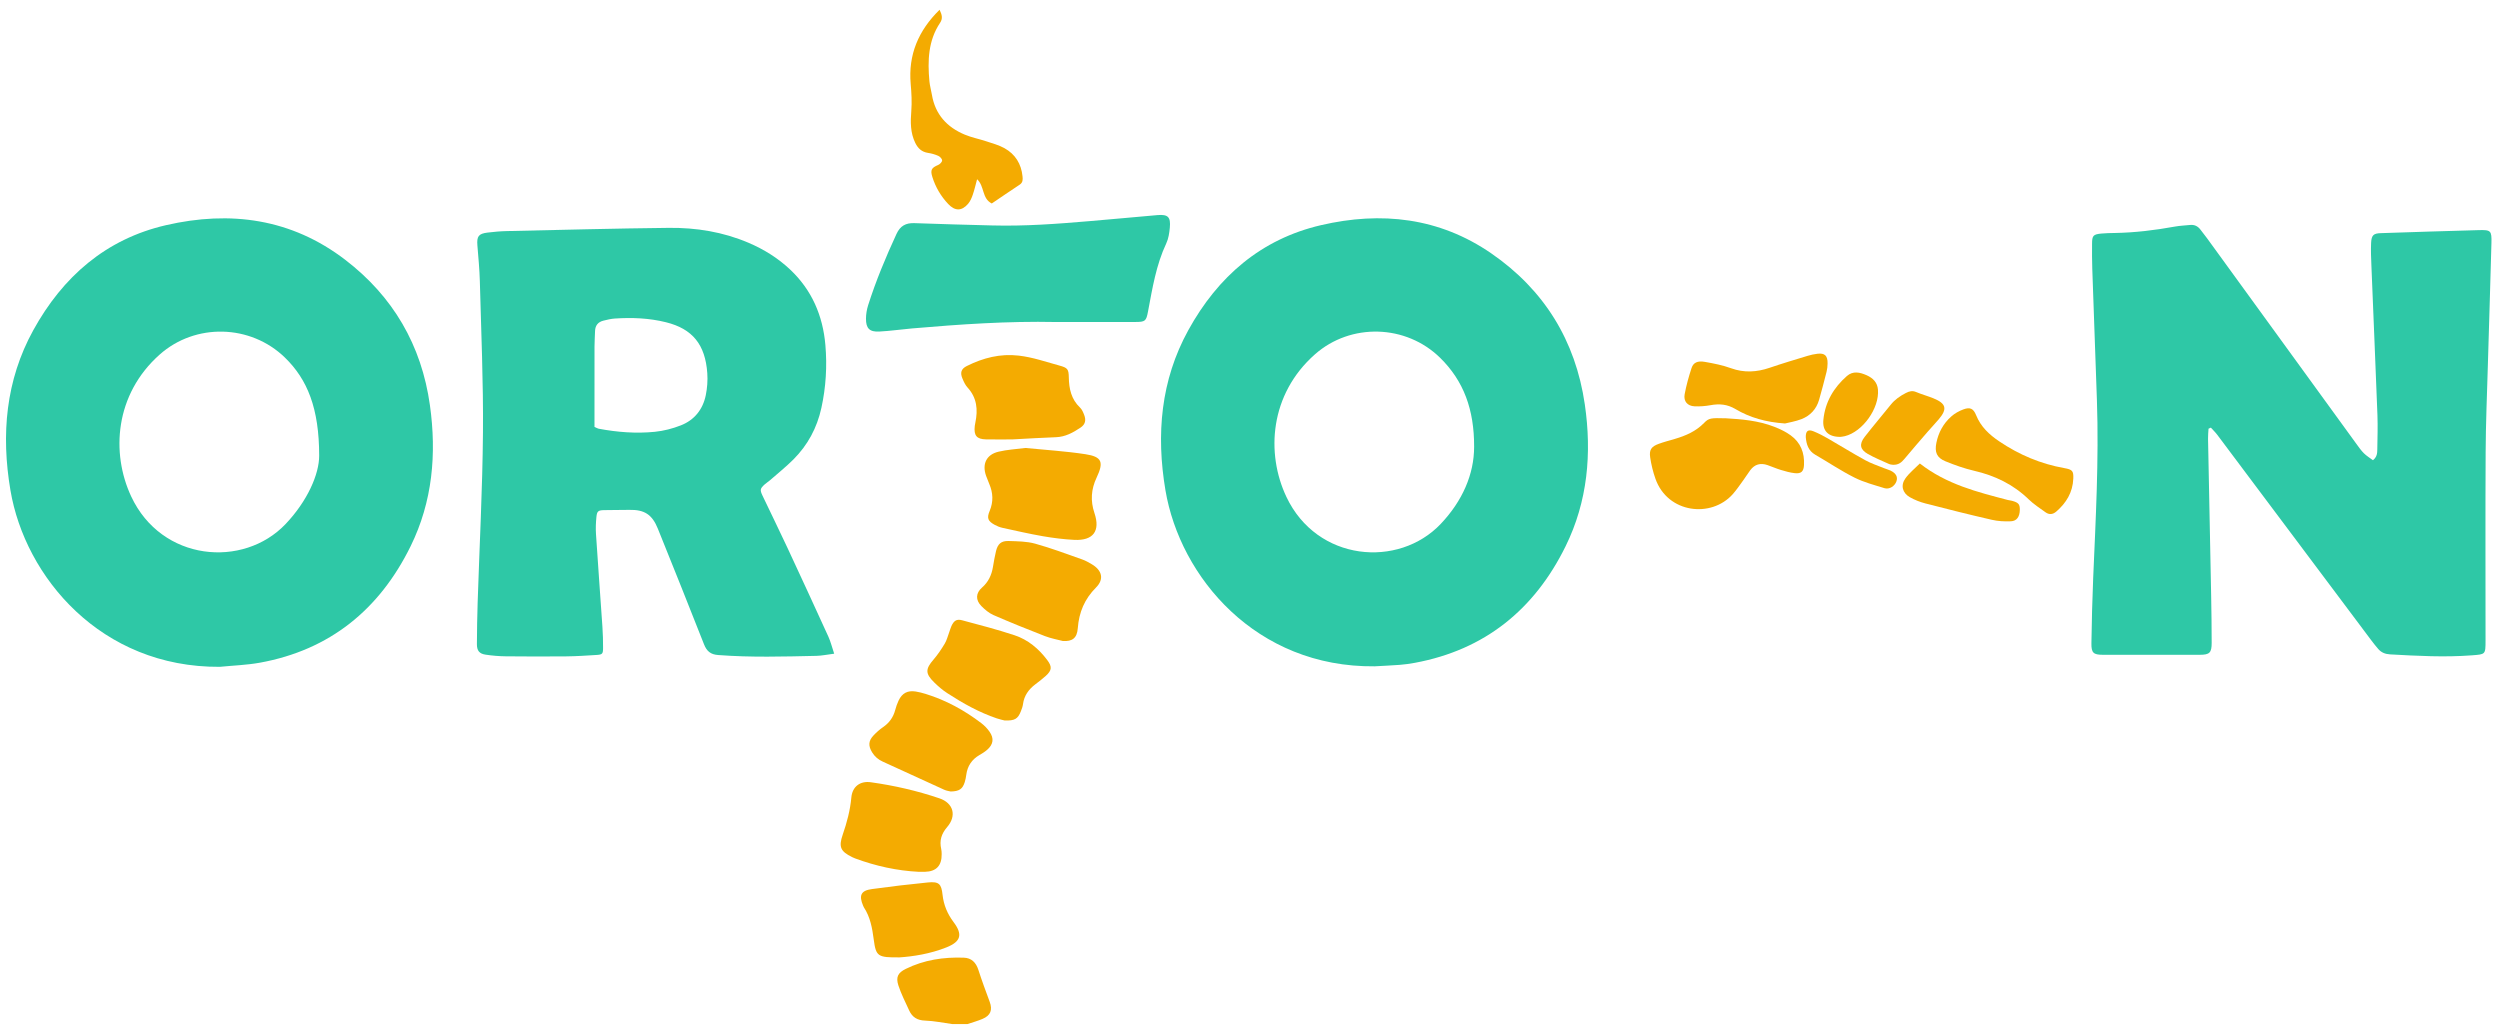 <svg width="97" height="40" viewBox="0 0 97 40" fill="none" xmlns="http://www.w3.org/2000/svg">
<path d="M36.95 39.734C36.597 39.686 36.245 39.611 35.891 39.599C35.589 39.589 35.394 39.467 35.274 39.202C35.13 38.883 34.966 38.569 34.858 38.237C34.751 37.909 34.841 37.742 35.144 37.593C35.855 37.242 36.615 37.13 37.398 37.158C37.69 37.168 37.867 37.341 37.96 37.628C38.094 38.046 38.248 38.458 38.4 38.87C38.517 39.187 38.437 39.401 38.12 39.534C37.932 39.614 37.733 39.668 37.539 39.734H36.95Z" fill="#F4AB01"/>
<path d="M85.691 16.633C85.684 16.762 85.669 16.891 85.672 17.02C85.711 19.053 85.754 21.085 85.793 23.119C85.805 23.726 85.812 24.334 85.813 24.942C85.814 25.327 85.731 25.406 85.352 25.406C84.098 25.407 82.845 25.408 81.591 25.406C81.226 25.405 81.141 25.332 81.147 24.961C81.16 24.121 81.179 23.281 81.215 22.442C81.313 20.146 81.439 17.85 81.361 15.55C81.303 13.838 81.238 12.126 81.18 10.414C81.169 10.094 81.17 9.773 81.172 9.453C81.173 9.143 81.218 9.093 81.529 9.062C81.702 9.045 81.877 9.043 82.051 9.04C82.838 9.026 83.616 8.932 84.389 8.791C84.581 8.756 84.779 8.749 84.974 8.729C85.14 8.711 85.272 8.772 85.374 8.905C85.461 9.018 85.55 9.129 85.634 9.245C87.567 11.905 89.499 14.567 91.431 17.227C91.522 17.352 91.611 17.48 91.719 17.587C91.823 17.69 91.952 17.768 92.071 17.857C92.231 17.727 92.237 17.58 92.239 17.44C92.246 16.998 92.261 16.556 92.245 16.115C92.172 14.182 92.088 12.25 92.011 10.318C91.999 10.02 91.985 9.721 91.999 9.424C92.014 9.122 92.093 9.055 92.38 9.046C93.644 9.005 94.907 8.962 96.171 8.929C96.647 8.916 96.68 8.947 96.668 9.43C96.626 11.031 96.573 12.633 96.527 14.235C96.495 15.339 96.448 16.444 96.443 17.548C96.43 19.98 96.439 22.412 96.439 24.844C96.439 25.402 96.437 25.386 95.905 25.427C94.847 25.507 93.793 25.449 92.737 25.39C92.55 25.38 92.397 25.32 92.275 25.18C92.182 25.072 92.093 24.96 92.007 24.846C90.016 22.189 88.025 19.531 86.033 16.874C85.958 16.773 85.866 16.686 85.782 16.592C85.752 16.606 85.722 16.62 85.691 16.633Z" fill="#2EC8A6"/>
<path d="M12.384 17.68C12.384 15.843 11.928 14.721 11.053 13.872C9.72 12.579 7.58 12.526 6.195 13.757C4.453 15.306 4.304 17.579 5.089 19.26C6.269 21.787 9.437 22.057 11.077 20.337C11.928 19.444 12.386 18.395 12.384 17.68ZM8.528 25.873C3.913 25.902 0.973 22.387 0.405 19.023C0.04 16.862 0.22 14.759 1.29 12.815C2.436 10.733 4.112 9.274 6.44 8.737C8.935 8.162 11.307 8.48 13.396 10.081C15.243 11.497 16.355 13.385 16.681 15.723C16.946 17.616 16.781 19.464 15.934 21.189C14.722 23.655 12.794 25.219 10.087 25.712C9.574 25.805 9.048 25.821 8.528 25.873Z" fill="#2EC8A6"/>
<path d="M57.196 17.333C57.2 15.889 56.791 14.781 55.878 13.884C54.553 12.582 52.411 12.521 51.022 13.746C49.263 15.298 49.115 17.589 49.91 19.274C51.098 21.792 54.264 22.056 55.903 20.325C56.742 19.439 57.197 18.4 57.196 17.333ZM53.337 25.853C48.728 25.901 45.787 22.388 45.219 19.021C44.855 16.859 45.035 14.757 46.106 12.812C47.252 10.731 48.93 9.276 51.256 8.736C53.592 8.193 55.845 8.439 57.866 9.834C59.905 11.241 61.13 13.205 61.491 15.693C61.767 17.595 61.6 19.456 60.747 21.191C59.535 23.657 57.605 25.214 54.9 25.717C54.707 25.753 54.512 25.78 54.316 25.796C53.991 25.821 53.664 25.834 53.337 25.853Z" fill="#2EC8A6"/>
<path d="M23.066 16.564C23.149 16.601 23.187 16.626 23.228 16.634C23.95 16.77 24.679 16.827 25.408 16.754C25.75 16.72 26.096 16.63 26.417 16.504C26.939 16.3 27.27 15.891 27.384 15.335C27.441 15.058 27.463 14.763 27.443 14.48C27.365 13.367 26.868 12.758 25.839 12.503C25.189 12.341 24.524 12.315 23.858 12.359C23.707 12.369 23.556 12.405 23.409 12.442C23.207 12.494 23.094 12.626 23.088 12.845C23.083 13.044 23.067 13.243 23.067 13.442C23.065 14.479 23.066 15.516 23.066 16.564ZM32.366 25.363C32.088 25.398 31.887 25.442 31.685 25.447C30.41 25.475 29.136 25.513 27.862 25.415C27.571 25.393 27.421 25.268 27.314 24.995C26.727 23.497 26.126 22.005 25.525 20.513C25.302 19.959 24.999 19.77 24.416 19.783C24.09 19.79 23.762 19.785 23.436 19.793C23.21 19.799 23.164 19.833 23.141 20.057C23.119 20.276 23.11 20.499 23.124 20.718C23.203 21.92 23.292 23.121 23.374 24.322C23.392 24.597 23.401 24.874 23.399 25.15C23.397 25.37 23.37 25.397 23.153 25.412C22.762 25.437 22.37 25.463 21.978 25.467C21.193 25.475 20.408 25.473 19.623 25.465C19.363 25.462 19.1 25.44 18.842 25.401C18.599 25.365 18.503 25.247 18.504 24.995C18.506 24.453 18.516 23.912 18.533 23.371C18.604 21.173 18.721 18.976 18.739 16.778C18.756 14.823 18.669 12.868 18.618 10.913C18.606 10.449 18.56 9.987 18.523 9.524C18.495 9.171 18.567 9.066 18.919 9.024C19.167 8.994 19.418 8.971 19.668 8.966C21.76 8.92 23.852 8.864 25.944 8.841C27.008 8.829 28.05 8.997 29.041 9.419C29.638 9.673 30.184 10.012 30.66 10.461C31.499 11.252 31.927 12.247 32.025 13.387C32.095 14.205 32.047 15.02 31.87 15.826C31.7 16.604 31.338 17.273 30.782 17.829C30.495 18.115 30.178 18.369 29.873 18.636C29.807 18.693 29.731 18.739 29.666 18.798C29.492 18.958 29.481 19.009 29.583 19.226C29.905 19.902 30.235 20.574 30.552 21.253C31.087 22.401 31.617 23.552 32.142 24.704C32.227 24.89 32.276 25.093 32.366 25.363Z" fill="#2EC8A6"/>
<path d="M40.97 12.494C39.104 12.455 37.245 12.583 35.387 12.743C34.964 12.78 34.543 12.842 34.119 12.864C33.739 12.885 33.597 12.742 33.6 12.361C33.601 12.188 33.632 12.008 33.684 11.842C33.985 10.895 34.367 9.98 34.783 9.079C34.929 8.762 35.146 8.646 35.479 8.658C36.481 8.696 37.483 8.72 38.486 8.747C39.752 8.782 41.013 8.687 42.273 8.58C43.152 8.506 44.031 8.422 44.91 8.346C45.318 8.312 45.428 8.417 45.389 8.834C45.37 9.041 45.337 9.26 45.251 9.444C44.856 10.283 44.713 11.187 44.543 12.086C44.472 12.463 44.436 12.492 44.043 12.493C43.019 12.496 41.994 12.494 40.97 12.494Z" fill="#2EC8A6"/>
<path d="M66.97 16.23C67.549 16.264 68.213 16.314 68.842 16.559C69.063 16.645 69.285 16.751 69.477 16.89C69.862 17.167 70.021 17.569 69.995 18.043C69.982 18.294 69.887 18.385 69.64 18.359C69.458 18.34 69.277 18.288 69.101 18.235C68.924 18.182 68.753 18.105 68.578 18.045C68.311 17.954 68.083 18.011 67.91 18.244C67.819 18.368 67.737 18.499 67.647 18.623C67.511 18.809 67.382 19.004 67.23 19.175C66.398 20.109 64.708 19.92 64.232 18.578C64.137 18.31 64.069 18.028 64.027 17.746C63.983 17.45 64.076 17.323 64.359 17.221C64.563 17.146 64.775 17.092 64.984 17.03C65.407 16.906 65.801 16.736 66.12 16.408C66.307 16.216 66.382 16.215 66.97 16.23Z" fill="#F4AB01"/>
<path d="M39.785 17.381C40.558 17.458 41.341 17.505 42.114 17.623C42.757 17.722 42.834 17.927 42.549 18.53C42.336 18.98 42.303 19.43 42.465 19.908C42.699 20.604 42.418 20.982 41.687 20.947C41.275 20.927 40.863 20.874 40.457 20.804C39.934 20.713 39.415 20.593 38.896 20.48C38.792 20.457 38.687 20.415 38.593 20.363C38.331 20.219 38.282 20.104 38.398 19.827C38.549 19.467 38.532 19.12 38.381 18.77C38.338 18.669 38.297 18.566 38.26 18.462C38.098 18.004 38.271 17.638 38.742 17.526C39.077 17.445 39.428 17.428 39.785 17.381Z" fill="#F4AB01"/>
<path d="M41.235 24.87C41.044 24.819 40.783 24.774 40.541 24.68C39.871 24.421 39.205 24.151 38.546 23.864C38.372 23.788 38.214 23.653 38.077 23.515C37.846 23.282 37.856 23.013 38.103 22.797C38.348 22.583 38.473 22.315 38.526 22.001C38.561 21.794 38.595 21.587 38.645 21.384C38.713 21.104 38.846 20.983 39.13 20.991C39.476 21.002 39.834 21.003 40.164 21.094C40.782 21.265 41.384 21.494 41.989 21.706C42.122 21.752 42.247 21.825 42.369 21.897C42.762 22.132 42.846 22.474 42.527 22.794C42.083 23.239 41.865 23.752 41.818 24.376C41.789 24.761 41.605 24.896 41.235 24.87Z" fill="#F4AB01"/>
<path d="M39.282 17.049C39.001 17.049 38.631 17.055 38.261 17.048C37.893 17.041 37.779 16.901 37.821 16.526C37.825 16.483 37.835 16.439 37.844 16.396C37.948 15.896 37.906 15.434 37.542 15.037C37.455 14.943 37.397 14.816 37.346 14.696C37.246 14.465 37.288 14.313 37.513 14.201C38.147 13.885 38.806 13.714 39.529 13.798C40.075 13.861 40.585 14.042 41.107 14.184C41.423 14.27 41.464 14.323 41.47 14.641C41.478 15.086 41.565 15.492 41.903 15.812C41.979 15.883 42.026 15.994 42.065 16.096C42.147 16.305 42.109 16.467 41.928 16.589C41.637 16.784 41.334 16.952 40.968 16.964C40.435 16.982 39.904 17.017 39.282 17.049Z" fill="#F4AB01"/>
<path d="M38.977 27.954C38.926 27.94 38.798 27.915 38.675 27.873C37.99 27.641 37.362 27.289 36.757 26.896C36.575 26.779 36.406 26.633 36.251 26.481C35.894 26.133 35.903 25.958 36.225 25.586C36.388 25.397 36.529 25.185 36.658 24.97C36.735 24.84 36.772 24.685 36.826 24.541C36.857 24.458 36.879 24.372 36.915 24.292C37.01 24.084 37.116 24.009 37.328 24.066C38.01 24.248 38.695 24.426 39.365 24.648C39.882 24.819 40.297 25.164 40.629 25.605C40.825 25.864 40.819 26.005 40.574 26.227C40.445 26.345 40.303 26.45 40.165 26.556C39.912 26.75 39.736 26.989 39.693 27.318C39.681 27.415 39.644 27.511 39.608 27.602C39.493 27.893 39.372 27.969 38.977 27.954Z" fill="#F4AB01"/>
<path d="M35.652 33.827C34.807 33.785 33.981 33.603 33.18 33.307C33.139 33.292 33.099 33.274 33.06 33.255C32.612 33.033 32.533 32.863 32.697 32.386C32.859 31.916 32.987 31.443 33.032 30.943C33.07 30.522 33.37 30.293 33.785 30.351C34.691 30.477 35.581 30.681 36.449 30.975C36.995 31.16 37.128 31.651 36.748 32.092C36.527 32.349 36.444 32.615 36.519 32.941C36.534 33.005 36.536 33.073 36.537 33.139C36.543 33.587 36.328 33.815 35.889 33.826C35.813 33.828 35.736 33.827 35.652 33.827Z" fill="#F4AB01"/>
<path d="M36.456 0.379C36.553 0.579 36.585 0.722 36.474 0.887C36.012 1.578 35.989 2.358 36.061 3.151C36.077 3.326 36.128 3.498 36.157 3.672C36.285 4.441 36.744 4.937 37.434 5.224C37.704 5.337 37.996 5.392 38.275 5.485C38.512 5.563 38.758 5.63 38.974 5.75C39.392 5.982 39.626 6.358 39.674 6.843C39.687 6.964 39.69 7.082 39.564 7.165C39.2 7.405 38.84 7.652 38.481 7.895C38.091 7.7 38.205 7.223 37.911 6.954C37.853 7.169 37.809 7.367 37.743 7.557C37.701 7.679 37.647 7.807 37.565 7.904C37.315 8.198 37.053 8.194 36.789 7.914C36.506 7.613 36.3 7.264 36.176 6.869C36.089 6.593 36.143 6.509 36.404 6.399C36.47 6.37 36.553 6.286 36.554 6.226C36.555 6.166 36.474 6.078 36.409 6.049C36.282 5.991 36.143 5.953 36.005 5.932C35.765 5.894 35.619 5.761 35.513 5.546C35.319 5.151 35.325 4.731 35.358 4.313C35.386 3.958 35.366 3.611 35.335 3.258C35.236 2.129 35.631 1.186 36.456 0.379Z" fill="#F4AB01"/>
<path d="M36.885 30.71C36.842 30.698 36.731 30.686 36.635 30.642C35.84 30.282 35.047 29.914 34.253 29.552C34.078 29.473 33.94 29.358 33.839 29.192C33.684 28.938 33.692 28.747 33.894 28.533C34.006 28.415 34.131 28.303 34.265 28.211C34.502 28.048 34.657 27.835 34.732 27.555C34.766 27.428 34.809 27.301 34.865 27.183C35.004 26.891 35.215 26.781 35.531 26.831C35.659 26.851 35.787 26.885 35.912 26.923C36.702 27.166 37.418 27.558 38.076 28.059C38.196 28.151 38.307 28.265 38.393 28.389C38.576 28.65 38.542 28.882 38.302 29.092C38.213 29.171 38.108 29.234 38.005 29.294C37.71 29.466 37.538 29.717 37.492 30.059C37.478 30.157 37.462 30.256 37.431 30.35C37.346 30.614 37.221 30.704 36.885 30.71Z" fill="#F4AB01"/>
<path d="M69.258 16.431C68.513 16.38 67.894 16.203 67.334 15.871C67.016 15.682 66.708 15.659 66.364 15.722C66.162 15.759 65.952 15.774 65.747 15.765C65.475 15.753 65.315 15.571 65.364 15.3C65.428 14.954 65.523 14.612 65.633 14.278C65.703 14.066 65.867 13.991 66.149 14.041C66.491 14.101 66.838 14.168 67.163 14.287C67.674 14.472 68.163 14.44 68.665 14.269C69.15 14.103 69.641 13.957 70.131 13.808C70.256 13.77 70.385 13.741 70.514 13.726C70.802 13.692 70.914 13.799 70.91 14.1C70.909 14.21 70.897 14.322 70.87 14.428C70.779 14.79 70.684 15.152 70.581 15.512C70.477 15.875 70.237 16.13 69.895 16.263C69.665 16.352 69.415 16.391 69.258 16.431Z" fill="#F4AB01"/>
<path d="M80.444 18.569C80.423 19.103 80.172 19.513 79.782 19.85C79.648 19.966 79.504 19.977 79.364 19.875C79.142 19.715 78.909 19.565 78.714 19.376C78.113 18.793 77.4 18.452 76.596 18.266C76.217 18.178 75.844 18.046 75.483 17.898C75.143 17.759 75.058 17.543 75.132 17.179C75.214 16.776 75.404 16.431 75.706 16.162C75.84 16.041 76.01 15.947 76.179 15.885C76.436 15.789 76.568 15.847 76.673 16.109C76.856 16.561 77.186 16.866 77.574 17.127C78.346 17.648 79.183 18.001 80.097 18.163C80.413 18.219 80.455 18.275 80.444 18.569Z" fill="#F4AB01"/>
<path d="M34.907 37.146C34.054 37.154 33.988 37.111 33.901 36.453C33.843 36.011 33.767 35.581 33.517 35.202C33.505 35.184 33.498 35.162 33.489 35.142C33.318 34.738 33.404 34.554 33.83 34.496C34.553 34.397 35.277 34.31 36.003 34.239C36.431 34.198 36.525 34.292 36.571 34.717C36.614 35.112 36.76 35.46 36.998 35.776C37.359 36.256 37.287 36.531 36.728 36.756C36.085 37.014 35.407 37.113 34.907 37.146Z" fill="#F4AB01"/>
<path d="M73.446 18.034C73.416 18.028 73.347 18.028 73.289 18.001C73.012 17.876 72.729 17.76 72.465 17.609C72.168 17.439 72.132 17.232 72.346 16.955C72.676 16.53 73.025 16.122 73.361 15.703C73.523 15.501 73.725 15.362 73.952 15.246C74.086 15.177 74.204 15.149 74.351 15.213C74.571 15.306 74.805 15.367 75.025 15.458C75.513 15.659 75.563 15.868 75.224 16.268C75.083 16.435 74.93 16.593 74.787 16.759C74.486 17.107 74.186 17.454 73.891 17.807C73.78 17.94 73.662 18.043 73.446 18.034Z" fill="#F4AB01"/>
<path d="M74.49 17.983C75.534 18.798 76.723 19.09 77.905 19.4C77.958 19.413 78.013 19.417 78.065 19.431C78.319 19.5 78.373 19.565 78.369 19.786C78.363 20.047 78.254 20.216 78.022 20.226C77.775 20.237 77.518 20.223 77.278 20.167C76.418 19.97 75.562 19.755 74.708 19.534C74.499 19.48 74.291 19.398 74.103 19.292C73.813 19.128 73.736 18.83 73.931 18.559C74.081 18.35 74.29 18.184 74.49 17.983Z" fill="#F4AB01"/>
<path d="M71.407 16.951C70.934 16.954 70.704 16.716 70.747 16.287C70.816 15.595 71.149 15.039 71.659 14.59C71.898 14.381 72.165 14.445 72.425 14.559C72.669 14.668 72.842 14.834 72.865 15.121C72.922 15.84 72.276 16.75 71.582 16.923C71.509 16.941 71.433 16.947 71.407 16.951Z" fill="#F4AB01"/>
<path d="M70.064 16.96C70.062 16.718 70.153 16.648 70.37 16.737C70.561 16.815 70.746 16.911 70.924 17.014C71.406 17.291 71.878 17.586 72.365 17.853C72.6 17.983 72.861 18.067 73.111 18.169C73.191 18.203 73.277 18.222 73.355 18.26C73.567 18.364 73.641 18.506 73.582 18.675C73.517 18.862 73.308 19 73.118 18.941C72.724 18.819 72.319 18.714 71.953 18.53C71.429 18.267 70.938 17.936 70.429 17.642C70.159 17.486 70.088 17.232 70.064 16.96Z" fill="#F4AB01"/>
</svg>
